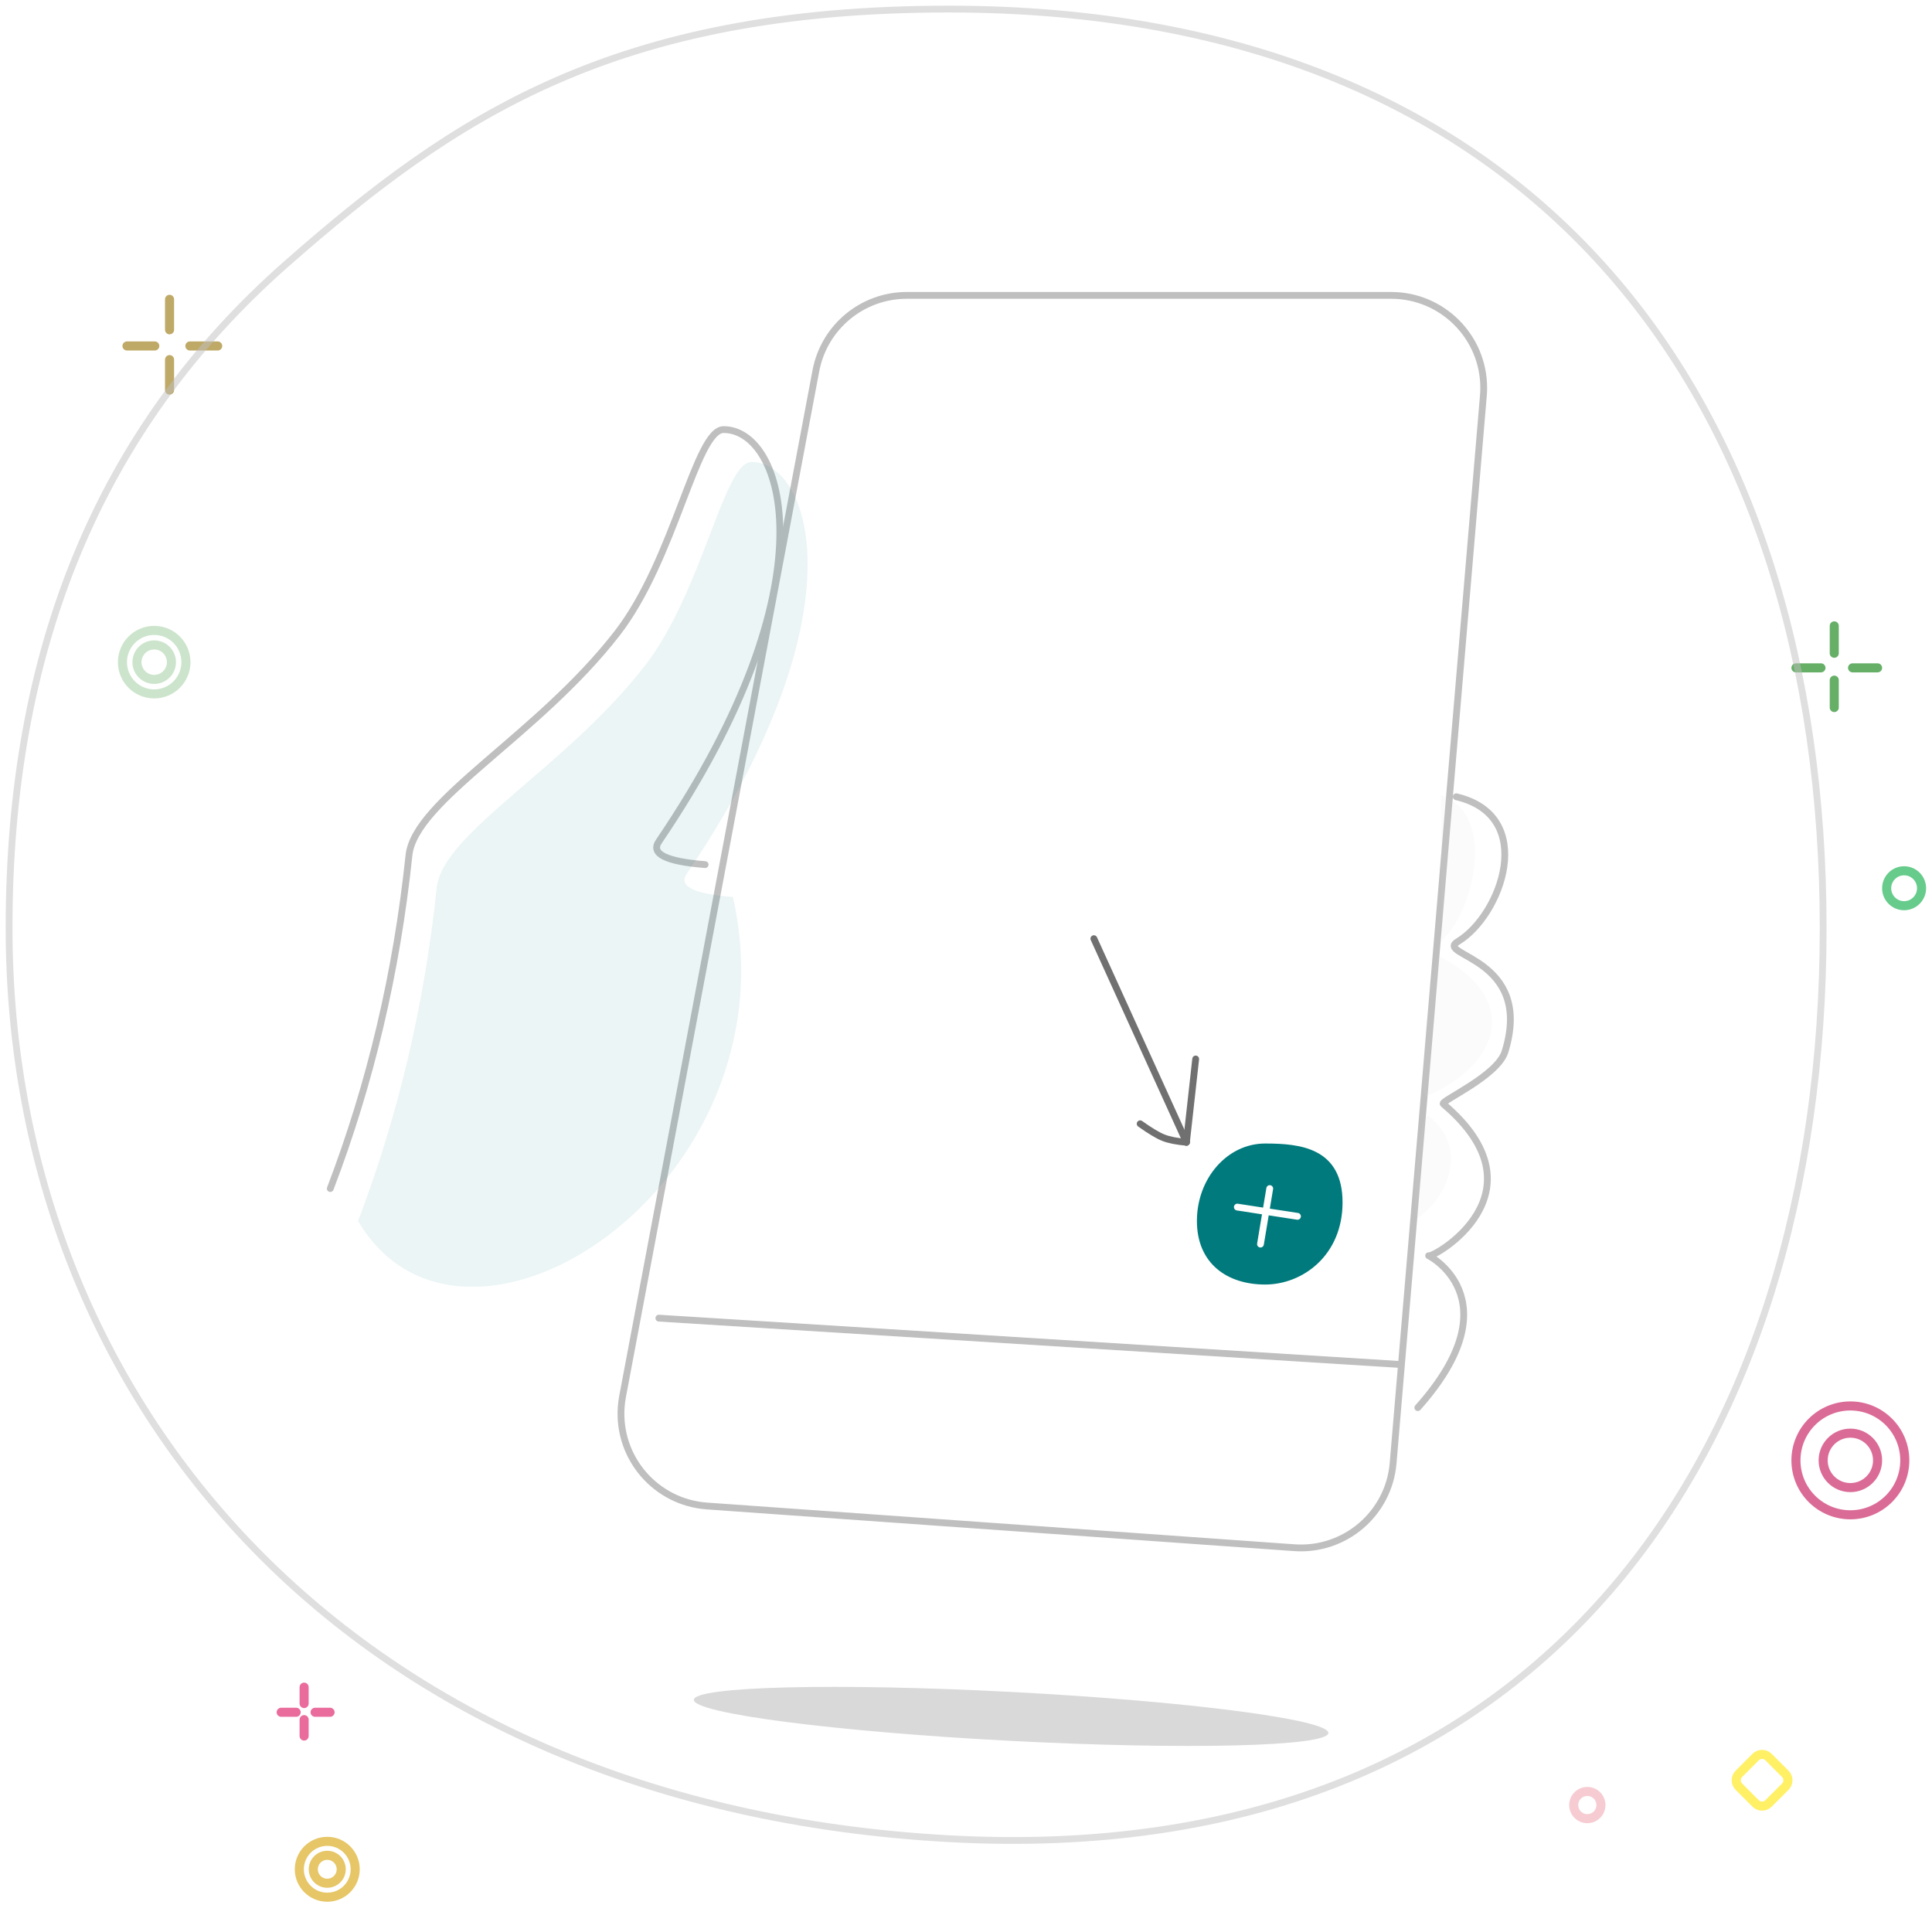 <svg width="213" height="210" viewBox="0 0 213 210" fill="none" xmlns="http://www.w3.org/2000/svg">
<g opacity="0.6">
<path d="M20.935 38.141H24" stroke="#957000" stroke-linecap="round"/>
<path d="M18.693 33V36.357" stroke="#957000" stroke-linecap="round"/>
<path d="M18.693 39.647V43.004" stroke="#957000" stroke-linecap="round"/>
<path d="M14 38.141H17.065" stroke="#957000" stroke-linecap="round"/>
</g>
<g opacity="0.6">
<path d="M34.737 188.77H36.389" stroke="#DB0A5B" stroke-linecap="round"/>
<path d="M33.529 186V187.809" stroke="#DB0A5B" stroke-linecap="round"/>
<path d="M33.529 189.582V191.391" stroke="#DB0A5B" stroke-linecap="round"/>
<path d="M31 188.77H32.652" stroke="#DB0A5B" stroke-linecap="round"/>
</g>
<g opacity="0.6">
<path d="M204.242 73.627H207" stroke="#007A02" stroke-linecap="round"/>
<path d="M202.224 69V72.021" stroke="#007A02" stroke-linecap="round"/>
<path d="M202.224 74.982V78.004" stroke="#007A02" stroke-linecap="round"/>
<path d="M198 73.627H200.758" stroke="#007A02" stroke-linecap="round"/>
</g>
<path opacity="0.6" d="M209.925 99.849C210.988 99.849 211.849 98.987 211.849 97.925C211.849 96.862 210.988 96 209.925 96C208.862 96 208 96.862 208 97.925C208 98.987 208.862 99.849 209.925 99.849Z" stroke="#00A83E"/>
<g opacity="0.6">
<path d="M36.079 209.159C37.78 209.159 39.159 207.78 39.159 206.079C39.159 204.379 37.78 203 36.079 203C34.379 203 33 204.379 33 206.079C33 207.78 34.379 209.159 36.079 209.159Z" stroke="#D6A000"/>
<path d="M36.079 207.619C36.93 207.619 37.619 206.93 37.619 206.079C37.619 205.229 36.93 204.54 36.079 204.54C35.229 204.54 34.54 205.229 34.54 206.079C34.54 206.93 35.229 207.619 36.079 207.619Z" stroke="#D6A000"/>
</g>
<g opacity="0.6">
<path d="M204 167C207.314 167 210 164.314 210 161C210 157.686 207.314 155 204 155C200.686 155 198 157.686 198 161C198 164.314 200.686 167 204 167Z" stroke="#C20850"/>
<path d="M204 164C205.657 164 207 162.657 207 161C207 159.343 205.657 158 204 158C202.343 158 201 159.343 201 161C201 162.657 202.343 164 204 164Z" stroke="#C20850"/>
</g>
<path opacity="0.6" d="M196.825 195.559L194.973 193.707C194.583 193.317 193.95 193.317 193.559 193.707L191.707 195.559C191.317 195.95 191.317 196.583 191.707 196.973L193.559 198.825C193.95 199.216 194.583 199.216 194.973 198.825L196.825 196.973C197.216 196.583 197.216 195.95 196.825 195.559Z" stroke="#FFE600"/>
<path fill-rule="evenodd" clip-rule="evenodd" d="M99.977 32.564H153.372C159.008 32.564 163.577 37.132 163.577 42.768C163.577 43.055 163.565 43.342 163.54 43.628L153.589 161.309C153.119 166.871 148.267 171.023 142.699 170.628L77.942 166.03C72.32 165.631 68.087 160.75 68.486 155.129C68.514 154.737 68.564 154.347 68.637 153.961L89.949 40.878C90.858 36.056 95.07 32.564 99.977 32.564Z" stroke="#BFBFBF" stroke-width="0.75"/>
<path d="M160.55 87.838C169.532 89.953 165.526 100.921 160.719 103.808C158.111 105.374 169.132 105.54 165.927 115.931C165.087 118.653 158.741 121.386 159.117 121.703C170.734 131.517 157.954 138.716 157.514 138.444C157.189 138.243 167.129 143.063 156.313 155.185" stroke="#BFBFBF" stroke-width="0.75" stroke-linecap="round"/>
<path opacity="0.1" fill-rule="evenodd" clip-rule="evenodd" d="M158.864 87.666C165.151 89.782 162.347 100.75 158.982 103.637L158.864 87.666Z" fill="#D3D9DA"/>
<path opacity="0.1" fill-rule="evenodd" clip-rule="evenodd" d="M158.864 105.524C167.537 110.116 165.496 117.259 157.333 120.83C156.118 121.362 157.687 104.901 158.864 105.524Z" fill="#D3D9DA"/>
<path opacity="0.1" fill-rule="evenodd" clip-rule="evenodd" d="M157.523 123.041C161.605 126.223 160.074 131.394 156.502 134.179C155.335 135.089 156.423 122.184 157.523 123.041Z" fill="#D3D9DA"/>
<path d="M36.413 131.034C40.835 119.47 43.726 107.225 45.087 94.299C45.725 88.236 59.288 81.115 68.046 69.809C74.408 61.596 76.72 47.36 79.781 47.36C86.421 47.36 92.026 64.197 72.638 92.769C71.716 94.128 73.416 94.978 77.74 95.32" stroke="#BFBFBF" stroke-width="0.75" stroke-linecap="round"/>
<g opacity="0.08" filter="url(#filter0_f_2339:34683)">
<path fill-rule="evenodd" clip-rule="evenodd" d="M39.474 134.606C43.896 123.041 46.787 110.796 48.148 97.871C48.786 91.807 62.349 84.687 71.107 73.381C77.469 65.168 79.781 50.931 82.842 50.931C89.482 50.931 95.087 67.768 75.699 96.34C74.777 97.699 76.478 98.55 80.801 98.891C87.944 130.524 51.209 154.504 39.474 134.606Z" fill="#007A7C"/>
</g>
<path fill-rule="evenodd" clip-rule="evenodd" d="M139.476 141.239C143.421 141.239 147.639 138.177 147.639 132.565C147.639 126.953 143.421 126.443 139.476 126.443C135.531 126.443 132.333 130.097 132.333 134.606C132.333 139.114 135.531 141.239 139.476 141.239Z" fill="#007A7C" stroke="#007A7C" stroke-width="0.75"/>
<path d="M72.638 145.32L154.272 150.422" stroke="#BFBFBF" stroke-width="0.75" stroke-linecap="round"/>
<path d="M139.986 131.034L138.965 137.157" stroke="white" stroke-width="0.75" stroke-linecap="round"/>
<path d="M136.414 133.075L143.047 134.096" stroke="white" stroke-width="0.75" stroke-linecap="round"/>
<path d="M120.598 103.483L130.802 125.932" stroke="#707070" stroke-width="0.75" stroke-linecap="round"/>
<path d="M130.802 125.932L131.822 116.749" stroke="#707070" stroke-width="0.75" stroke-linecap="round"/>
<path d="M130.802 125.932C129.711 125.836 128.861 125.666 128.251 125.422C127.641 125.178 126.791 124.668 125.7 123.891" stroke="#707070" stroke-width="0.75" stroke-linecap="round"/>
<g clip-path="url(#clip0_2339:34683)">
<g filter="url(#filter1_f_2339:34683)">
<path d="M111.332 191.918C130.651 192.93 146.375 192.546 146.453 191.06C146.531 189.574 130.933 187.549 111.614 186.536C92.295 185.524 76.571 185.908 76.493 187.394C76.415 188.88 92.013 190.905 111.332 191.918Z" fill="#414141" fill-opacity="0.2"/>
</g>
</g>
<g opacity="0.5">
<path fill-rule="evenodd" clip-rule="evenodd" d="M104.604 202.707C170.369 206.325 201 159.754 201 102.306C201 44.858 170.369 1 104.604 1C67.667 1 50.031 12.875 31.631 29.04C10.789 47.35 1 71.795 1 102.306C1 154.768 38.838 199.089 104.604 202.707Z" stroke="#BFBFBF" stroke-width="0.75"/>
</g>
<circle opacity="0.2" cx="175" cy="199" r="1.5" fill="white" stroke="#D5001F"/>
<circle opacity="0.2" cx="17" cy="73" r="1.9" fill="white" stroke="#007A02"/>
<circle opacity="0.2" cx="17" cy="73" r="3.5" stroke="#007A02"/>
<defs>
<filter id="filter0_f_2339:34683" x="38.974" y="50.431" width="50.565" height="91.938" filterUnits="userSpaceOnUse" color-interpolation-filters="sRGB">
<feFlood flood-opacity="0" result="BackgroundImageFix"/>
<feBlend mode="normal" in="SourceGraphic" in2="BackgroundImageFix" result="shape"/>
<feGaussianBlur stdDeviation="0.25" result="effect1_foregroundBlur_2339:34683"/>
</filter>
<filter id="filter1_f_2339:34683" x="74.493" y="183.971" width="73.96" height="10.512" filterUnits="userSpaceOnUse" color-interpolation-filters="sRGB">
<feFlood flood-opacity="0" result="BackgroundImageFix"/>
<feBlend mode="normal" in="SourceGraphic" in2="BackgroundImageFix" result="shape"/>
<feGaussianBlur stdDeviation="1" result="effect1_foregroundBlur_2339:34683"/>
</filter>
<clipPath id="clip0_2339:34683">
<rect width="71.596" height="10.008" fill="white" transform="translate(75.675 184.223)"/>
</clipPath>
</defs>
</svg>
